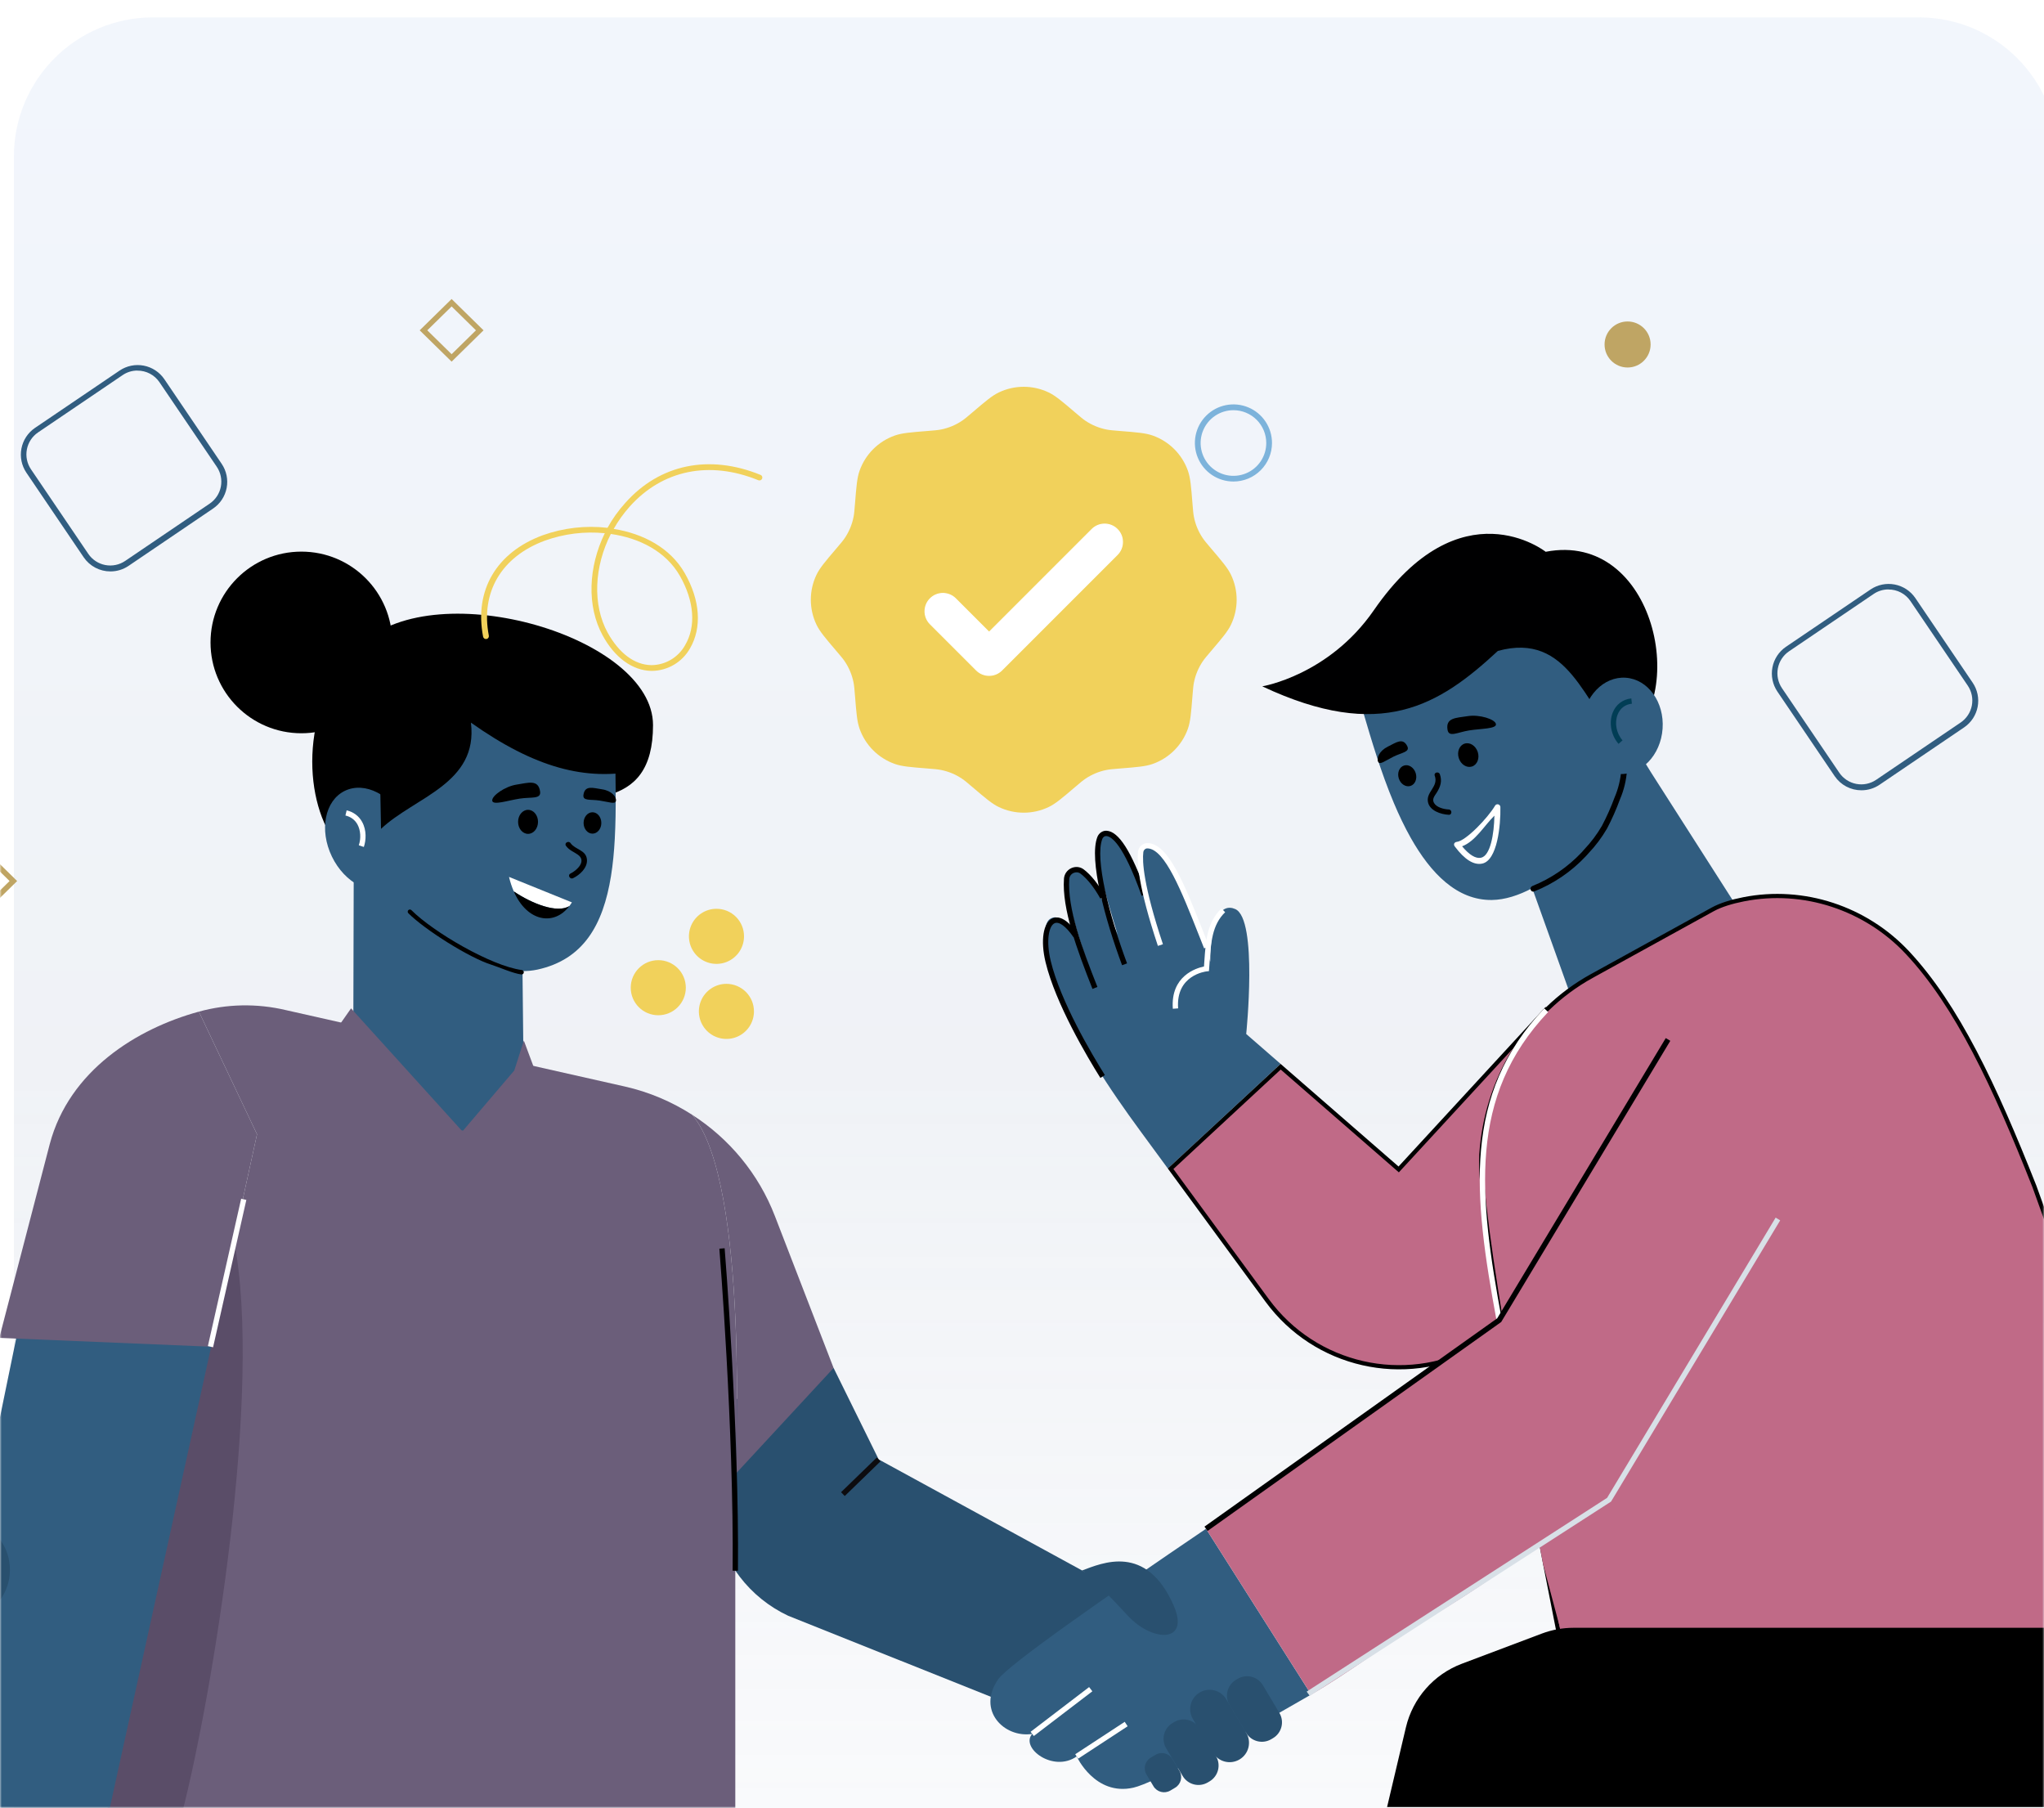 <svg width="588" height="520" viewBox="0 0 588 520" fill="none" xmlns="http://www.w3.org/2000/svg">
<g filter="url(#filter0_i_5311_153)">
<path d="M0 40C0 17.909 17.909 0 40 0L548 0C570.091 0 588 17.909 588 40V520H0V40Z" fill="url(#paint0_linear_5311_153)" fill-opacity="0.14"/>
</g>
<mask id="mask0_5311_153" style="mask-type:alpha" maskUnits="userSpaceOnUse" x="0" y="0" width="588" height="520">
<path d="M0 40C0 17.909 17.909 0 40 0L548 0C570.091 0 588 17.909 588 40V520H0V40Z" fill="#AACAFF"/>
</mask>
<g mask="url(#mask0_5311_153)">
<path d="M333.172 174.193C329.942 174.193 327.311 176.823 327.311 180.051C327.311 183.279 329.942 185.905 333.172 185.905C336.403 185.905 339.033 183.279 339.033 180.051C339.033 176.823 336.403 174.193 333.172 174.193ZM333.172 187.434C329.096 187.434 325.781 184.121 325.781 180.051C325.781 175.981 329.096 172.665 333.172 172.665C337.245 172.665 340.559 175.981 340.559 180.051C340.559 184.121 337.245 187.434 333.172 187.434Z" fill="#BFA564"/>
<path d="M474.835 99.081C474.835 102.737 471.867 105.703 468.209 105.703C464.55 105.703 461.586 102.737 461.586 99.081C461.586 95.425 464.55 92.463 468.209 92.463C471.867 92.463 474.835 95.425 474.835 99.081Z" fill="#BFA564"/>
<path d="M-11.248 253.408L-4.247 260.279L2.753 253.408L-4.247 246.541L-11.248 253.408ZM-4.247 262.42L-13.43 253.408L-4.247 244.399L4.935 253.408L-4.247 262.42Z" fill="#BFA564"/>
<path d="M122.916 95.009L129.917 101.877L136.917 95.009L129.917 88.141L122.916 95.009ZM129.917 104.018L120.734 95.009L129.917 86.001L139.099 95.009L129.917 104.018Z" fill="#BFA564"/>
<path d="M239.805 393.466L252.774 419.764L323.158 458.185L299.423 493.785L226.742 464.74C215.622 459.518 207.736 449.217 205.6 437.125L200.133 406.171L239.805 393.466Z" fill="#29506F"/>
<path d="M211.523 424.019C211.523 424.019 215.757 340.023 199.109 320.639C209.778 327.483 218.216 337.596 222.909 349.755L239.802 393.465L211.523 424.019Z" fill="#6B5E7A"/>
<path d="M243.01 430.294L241.945 429.196L252.24 419.215L253.304 420.313L243.01 430.294Z" fill="#0D0C0F"/>
<path d="M368.389 306.003L335.949 336.085L328.076 325.36C319.042 313.032 310.388 300.175 304.779 285.952C300.865 276.052 299.261 266.131 302.057 264.313C308.37 260.219 314.043 284.478 314.989 284.158C315.939 283.852 302.69 252.793 308.505 250.147C312.598 248.282 318.304 260.775 321.497 268.767C318.304 258.179 313.046 241.586 316.886 240.051C321.976 238.021 324.101 245.966 327.861 254.809C329.481 258.63 331.027 262.724 332.341 266.451C329.282 256.506 326.254 244.73 328.548 243.522C337.36 238.88 348.153 276.594 348.153 276.594C348.153 264.296 351.296 259.681 355.349 261.472C361.914 264.373 358.498 297.401 358.498 297.401L368.389 306.003Z" fill="#315D80"/>
<path d="M444.296 290.86L402.761 335.928L402.364 336.359L401.921 335.974L368.405 306.816L336.75 336.161L364.519 374.024L364.519 374.024C378.352 392.887 403.956 398.727 424.607 387.731L459.962 368.909L444.296 290.86Z" fill="#C06A87" stroke="black" stroke-width="1.207"/>
<path d="M322.79 277.623C317.939 264.619 313.169 247.147 315.688 240.717C316.13 239.599 317.235 238.855 318.36 238.943C321.829 239.172 325.434 244.817 329.705 256.711L329.86 257.142L328.422 257.664L328.267 257.226C323.116 242.882 319.785 240.569 318.259 240.468C317.784 240.434 317.309 240.774 317.113 241.272C314.9 246.918 319.087 263.329 324.221 277.091L322.79 277.623Z" fill="black"/>
<path d="M346.39 272.772L344.952 269.143C339.896 256.341 335.119 244.245 330.144 244.02C329.524 243.969 328.981 244.474 328.901 245.114C328.581 247.716 328.887 254.617 334.543 271.581L333.094 272.062C327.341 254.813 327.048 247.659 327.381 244.929C327.56 243.501 328.82 242.441 330.211 242.495C336.18 242.768 340.677 254.16 346.374 268.581L347.809 272.207L346.39 272.772Z" fill="white"/>
<path d="M314.277 284.438C309.797 273.136 305.472 261.381 306.072 252.739C306.162 251.423 306.971 250.258 308.184 249.699C309.373 249.151 310.697 249.282 311.731 250.046C313.789 251.568 316.026 254.359 317.868 257.705L316.528 258.439C314.79 255.281 312.711 252.672 310.821 251.275C310.245 250.844 309.497 250.777 308.824 251.086C308.106 251.416 307.648 252.073 307.594 252.847C307.018 261.169 311.283 272.739 315.699 283.875L314.277 284.438Z" fill="black"/>
<path d="M337.389 290.146C336.698 280.714 344.099 278.452 346.353 277.984C346.393 277.431 346.43 276.886 346.467 276.344C346.855 270.652 347.222 265.279 351.379 261.276L352.44 262.377C348.708 265.969 348.361 271.059 347.99 276.449C347.94 277.192 347.889 277.94 347.828 278.694L347.778 279.323L347.148 279.391C346.784 279.431 338.211 280.478 338.912 290.035L337.389 290.146Z" fill="white"/>
<path d="M316.548 310.035C312.765 304.003 303.663 288.689 300.783 276.775C299.274 270.527 300.089 265.336 302.767 264.147C304.236 263.494 306.695 263.76 310.087 268.716L308.824 269.578C306.705 266.48 304.667 264.966 303.387 265.541C301.723 266.278 300.85 270.55 302.268 276.415C305.095 288.113 314.102 303.259 317.841 309.227L316.548 310.035Z" fill="black"/>
<path d="M502.74 265.642L455.731 297.219L446.498 271.415L440.781 255.465L435.859 241.717L457.105 231.082L470.438 224.423L474.946 222.161L477.317 225.874L502.74 265.642Z" fill="#315D80"/>
<path d="M474.948 222.162C474.948 222.162 474.169 223.293 472.761 225.141C470.912 227.602 467.978 231.328 464.323 235.439C457.949 242.619 449.42 250.928 440.783 255.466C436.869 257.529 432.924 258.812 429.165 258.859C419.15 258.98 411.601 251.204 405.837 241C404.062 237.852 402.458 234.476 401.006 231.039C397.213 222.04 394.431 212.554 392.322 205.387C390.334 198.667 388.93 193.991 387.828 193.655L444.084 172.315L459.859 197.795L468.911 212.399L470.791 215.439L473.496 219.808L474.948 222.162Z" fill="#315D80"/>
<path d="M441.091 256.458C440.926 256.46 440.763 256.411 440.627 256.316C440.49 256.221 440.387 256.086 440.332 255.93C440.292 255.829 440.272 255.721 440.274 255.613C440.275 255.504 440.298 255.397 440.341 255.297C440.384 255.198 440.446 255.107 440.524 255.032C440.602 254.956 440.694 254.897 440.794 254.857C446.185 252.684 451.039 249.367 455.022 245.135L455.716 244.343C457.682 242.278 459.399 239.99 460.832 237.526C462.221 234.891 463.434 232.167 464.464 229.372C465.549 226.847 466.201 224.158 466.395 221.416C466.395 221.197 466.482 220.987 466.636 220.833C466.791 220.678 467.001 220.591 467.22 220.591C467.439 220.591 467.649 220.678 467.804 220.833C467.958 220.987 468.045 221.197 468.045 221.416C467.861 224.357 467.168 227.244 465.999 229.95C464.954 232.813 463.718 235.603 462.301 238.301C460.805 240.88 459.01 243.273 456.953 245.432L456.227 246.241C452.079 250.671 447.007 254.137 441.372 256.392C441.285 256.435 441.189 256.457 441.091 256.458Z" fill="black"/>
<path d="M426.394 248.39C423.971 248.902 421.324 247.235 418.503 243.462C418.405 243.351 418.338 243.217 418.308 243.073C418.277 242.928 418.284 242.779 418.328 242.638C418.394 242.506 418.491 242.392 418.612 242.308C418.732 242.223 418.873 242.17 419.019 242.155C421.687 241.928 428.061 235.181 430.083 231.734C430.172 231.578 430.31 231.456 430.475 231.388C430.641 231.319 430.825 231.308 430.998 231.355C431.172 231.399 431.327 231.5 431.439 231.64C431.551 231.781 431.614 231.955 431.618 232.135C431.727 237.358 430.754 247.468 426.394 248.39ZM420.603 243.422C422.66 245.889 424.521 247.031 426.039 246.71C428.752 246.137 429.8 239.876 429.897 234.607C426.986 237.46 424.416 241.983 420.603 243.422Z" fill="white"/>
<path d="M466.561 214.214C455.697 202.441 451.271 181.624 430.891 187.225C414.014 202.876 397.258 213.45 363.117 197.409C363.117 197.409 382.261 194.275 395.22 175.514C420.188 139.355 444.648 158.708 444.648 158.708C476.242 152.595 486.432 201.482 466.561 214.214Z" fill="#000001"/>
<path d="M455.151 207.959C454.612 215.6 459.355 222.161 465.742 222.613C472.126 223.06 477.741 217.23 478.28 209.588C478.819 201.943 474.079 195.385 467.693 194.934C461.306 194.483 455.69 200.317 455.151 207.959Z" fill="#315D80"/>
<path d="M419.651 218.051C420.23 219.872 421.924 220.953 423.433 220.471C424.943 219.99 425.69 218.125 425.111 216.307C424.528 214.489 422.834 213.405 421.328 213.887C419.819 214.371 419.068 216.233 419.651 218.051Z" fill="black"/>
<path d="M402.395 223.902C402.91 225.517 404.419 226.484 405.76 226.053C407.104 225.625 407.771 223.966 407.252 222.346C406.737 220.73 405.228 219.764 403.887 220.195C402.543 220.623 401.876 222.282 402.395 223.902Z" fill="black"/>
<path d="M412.732 223.104C413.864 226.238 410.327 227.662 410.755 230.53C411.146 233.173 414.511 234.25 416.778 234.354C417.762 234.402 417.758 232.873 416.778 232.826C415.393 232.762 413.268 232.264 412.517 230.934C411.87 229.786 412.749 228.881 413.335 227.941C414.39 226.241 414.908 224.649 414.204 222.696C413.874 221.781 412.395 222.175 412.732 223.104Z" fill="#000001"/>
<path d="M416.41 209.884C416.781 212.21 419.264 210.621 422.632 210.086C426.004 209.551 430.562 209.658 430.34 208.265C430.121 206.874 425.607 205.44 422.238 205.976C418.866 206.511 415.854 206.39 416.41 209.884Z" fill="black"/>
<path d="M404.827 214.611C405.666 216.3 403.308 216.418 400.859 217.634C398.41 218.852 396.951 220.108 396.446 219.098C395.944 218.085 396.759 215.984 399.205 214.769C401.654 213.553 403.564 212.072 404.827 214.611Z" fill="black"/>
<path d="M465.604 213.954C463.461 211.503 462.784 207.901 463.919 204.986C464.836 202.646 466.79 201.152 469.286 200.882L469.447 202.401C467.51 202.609 466.055 203.724 465.344 205.541C464.408 207.938 464.977 210.914 466.756 212.948L465.604 213.954Z" fill="#013D55"/>
<path d="M426.141 332.14C425.886 336.205 426.559 343.898 427.875 353.938C429.189 363.959 431.135 376.262 433.403 389.517C437.91 415.843 443.687 445.9 448.308 469.226L631.315 469.196L585.233 341.226C573.752 312.201 562.981 289.285 548.777 274.066L549.218 273.654L548.777 274.066C536.769 261.198 518.842 255.247 501.578 258.66C498.171 259.335 495.04 260.276 492.69 261.569C492.69 261.569 492.69 261.569 492.69 261.569L457.923 280.72L457.632 280.192L457.923 280.72C439.045 291.116 427.483 310.851 426.141 332.14Z" fill="#C06A87" stroke="black" stroke-width="1.207"/>
<path d="M430.524 379.855C423.821 343.602 420.713 314.877 444.243 290.036L445.355 291.083C422.316 315.405 425.404 343.757 432.027 379.576L430.524 379.855Z" fill="white"/>
<path d="M448.446 469.833H447.906V469.83H448.457C448.45 469.83 448.45 469.833 448.446 469.833Z" fill="#C7BAE2"/>
<path d="M447.96 470.105L447.906 469.832H448.446C448.284 469.923 448.122 470.014 447.96 470.105Z" fill="#4E3980"/>
<path d="M443.867 449.688L439.555 428.22L439.737 428.028C441.121 435.4 442.512 442.682 443.867 449.684V449.688Z" fill="#C1ABBE"/>
<path d="M443.938 450.045L443.867 449.688V449.684C443.891 449.806 443.914 449.924 443.938 450.045Z" fill="#4E3980"/>
<path d="M448.869 468.607L443.935 450.044C443.912 449.923 443.888 449.805 443.864 449.684C442.51 442.682 441.119 435.4 439.734 428.028L534.352 329.348C515.064 386.567 482.832 449.419 448.869 468.607Z" fill="#C06A87"/>
<path d="M287.153 483.009C280.88 491.987 288.908 499.965 296.935 498.72C293.422 502.709 302.955 509.94 309.729 505.203C309.729 505.203 314.998 516.673 326.037 514.178C331.918 512.848 352.949 501.372 377.183 487.392L346.932 439.716C318.016 459.306 290.083 478.814 287.153 483.009Z" fill="#315D80"/>
<path d="M479.847 298.976L431.278 379.713C431.278 379.713 379.879 417.404 346.938 439.716L377.188 487.392C388.372 480.938 399.8 472.067 411.176 465.301C449.123 442.732 481.575 413.425 504.987 376.131L534.358 329.348L479.847 298.976Z" fill="#C06A87"/>
<path d="M297.398 499.325L296.469 498.11L313.308 485.247L314.238 486.462L297.398 499.325Z" fill="white"/>
<path d="M310.148 505.843L309.312 504.564L323.552 495.239L324.39 496.518L310.148 505.843Z" fill="white"/>
<path d="M347.382 440.339L346.492 439.097L430.704 379.184L479.189 298.582L480.499 299.367L431.85 380.245L431.722 380.336L347.382 440.339Z" fill="#000001"/>
<path d="M376.78 487.787L375.891 486.545L462.315 430.822L510.8 350.22L512.11 351.005L463.46 431.883L463.332 431.974L376.78 487.787Z" fill="#D8E0E7"/>
<path d="M347.97 512.361L347.471 512.657C344.961 514.152 341.718 513.33 340.222 510.822L335.465 502.841C333.97 500.333 334.792 497.087 337.301 495.596L337.8 495.3C340.309 493.805 343.553 494.627 345.049 497.135L349.806 505.12C351.301 507.624 350.476 510.87 347.97 512.361Z" fill="#29506F"/>
<path d="M338.05 514.192L336.692 515C335.004 516.006 332.821 515.451 331.818 513.768L329.813 510.401C328.809 508.718 329.362 506.537 331.05 505.534L332.407 504.726C334.095 503.719 336.274 504.274 337.278 505.958L339.286 509.324C340.29 511.007 339.737 513.189 338.05 514.192Z" fill="#29506F"/>
<path d="M356.581 506.062C353.934 507.638 350.511 506.772 348.935 504.126L343.167 494.451C341.594 491.805 342.46 488.385 345.108 486.81C347.752 485.234 351.178 486.103 352.755 488.745L358.518 498.424C360.095 501.066 359.229 504.49 356.581 506.062Z" fill="#29506F"/>
<path d="M366.21 499.935L365.711 500.235C363.205 501.726 359.957 500.905 358.465 498.397L353.705 490.415C352.213 487.907 353.035 484.662 355.544 483.17L356.043 482.874C358.549 481.379 361.797 482.201 363.289 484.709L368.049 492.694C369.541 495.199 368.719 498.444 366.21 499.935Z" fill="#29506F"/>
<path d="M311.273 451.707C317.007 449.606 329.754 443.779 337.646 461.827C342.389 472.68 331.512 472.347 324.431 464.705C313.281 452.663 311.273 451.707 311.273 451.707Z" fill="#29506F"/>
<path d="M199.11 320.639C193.256 316.879 186.727 314.085 179.741 312.509L82.424 290.574C73.802 288.51 65.18 288.786 57.215 290.971L73.939 326.244L60.548 387.338L38.871 486.227L31.539 520.195H58.346H211.524V424.019C211.524 424.019 215.758 340.023 199.11 320.639Z" fill="#6B5E7A"/>
<path d="M60.55 387.339L59.273 387.285L66.692 353.745C66.896 354.701 67.092 355.661 67.281 356.627L60.55 387.339Z" fill="#F8D9B6"/>
<path d="M52.708 520.195H30.883L60.553 387.338L67.284 356.627C75.81 400.198 60.784 488.376 52.708 520.195Z" fill="#5A4D68"/>
<path d="M60.83 386.952L31.541 520.195H-22.031L-11.982 465.905L-6.127 437.428L4.727 384.613L60.83 386.952Z" fill="#315D80"/>
<path d="M60.549 387.339L4.445 384.999L4.736 383.612L60.549 387.339Z" fill="#315D80"/>
<path d="M73.939 326.245L60.547 387.339L4.444 384.999L-0.203 384.801L14.319 329.043C19.93 307.912 39.39 295.843 57.215 290.972L73.939 326.245Z" fill="#6B5E7A"/>
<path d="M-11.929 466.291H-12.266L-6.411 437.814C-0.984 439.982 2.853 445.298 2.853 451.516C2.853 459.673 -3.766 466.291 -11.929 466.291Z" fill="#29506E"/>
<path d="M187.854 208.555C187.854 233.894 167.487 229.999 143.115 229.999C118.741 229.999 110.163 260.694 96.134 241.67C87.308 229.699 85.87 201.724 104.193 185.017C126.067 165.067 187.854 183.216 187.854 208.555Z" fill="black"/>
<path d="M112.838 184.784C112.838 199.209 101.136 210.904 86.701 210.904C72.265 210.904 60.562 199.209 60.562 184.784C60.562 170.356 72.265 158.661 86.701 158.661C101.136 158.661 112.838 170.356 112.838 184.784Z" fill="black"/>
<path d="M150.589 305.506C150.728 318.282 140.142 328.125 128.379 326.161C112.969 323.588 101.603 309.321 101.649 292.575L101.756 251.014H150.009L150.485 295.854L150.589 305.506Z" fill="#315D80"/>
<path d="M116.353 236.284C120.061 243.943 118.394 252.413 112.63 255.197C106.867 257.984 99.189 254.035 95.482 246.377C91.775 238.718 93.441 230.252 99.205 227.464C104.968 224.677 112.646 228.626 116.353 236.284Z" fill="#315D80"/>
<path d="M177.113 227.952C177.143 232.597 177.083 237.041 176.854 241.259C176.655 245.033 176.305 248.608 175.769 251.954C173.505 266.006 167.849 275.997 154.58 278.886C153.145 279.192 151.646 279.33 150.103 279.313C138.684 279.192 124.542 270.772 114.514 263.578C109.194 259.758 105.021 256.277 103.018 254.563L102.987 254.536C102.162 253.816 101.719 253.419 101.719 253.419L102.407 251.402L103.676 247.675L109.454 230.625L110.066 228.854L120.568 197.916L173.583 205.023C175.523 205.265 176.655 207.006 176.715 208.962C176.84 213.577 176.978 218.115 177.052 222.515C177.083 224.346 177.113 226.164 177.113 227.952Z" fill="#315D80"/>
<path d="M141.33 277.469C134.954 275.467 122.188 267.397 117.468 262.665C117.409 262.606 117.363 262.536 117.331 262.46C117.299 262.383 117.283 262.301 117.284 262.218C117.284 262.135 117.301 262.053 117.334 261.976C117.366 261.9 117.413 261.831 117.473 261.773C117.532 261.715 117.602 261.67 117.679 261.64C117.756 261.61 117.838 261.595 117.92 261.596C118.003 261.598 118.084 261.616 118.16 261.649C118.235 261.682 118.304 261.73 118.361 261.789C124.584 268.038 141.375 277.882 150.122 279.007C150.29 279.027 150.443 279.113 150.548 279.246C150.653 279.378 150.701 279.547 150.681 279.715C150.661 279.883 150.576 280.037 150.443 280.142C150.31 280.246 150.141 280.294 149.973 280.274C147.614 279.993 143.592 278.195 141.33 277.469Z" fill="black"/>
<path d="M109.609 238.401C119.291 229.235 137.637 225.417 135.471 207.848C153.813 220.832 168.551 224.754 183.625 221.596L180.186 198.937L120.46 192.803L108.883 200.189L109.609 238.401Z" fill="black"/>
<path d="M104.663 243.612L103.217 243.121C103.894 241.141 103.742 238.788 102.83 237.132C102.098 235.802 100.933 234.937 99.367 234.56L99.724 233.075C101.698 233.55 103.234 234.698 104.169 236.395C105.517 238.842 105.308 241.73 104.663 243.612Z" fill="white"/>
<path d="M154.772 236.385C154.772 238.293 153.489 239.842 151.906 239.842C150.322 239.842 149.039 238.293 149.039 236.385C149.039 234.476 150.322 232.927 151.906 232.927C153.489 232.927 154.772 234.476 154.772 236.385Z" fill="black"/>
<path d="M172.986 236.705C172.986 238.401 171.844 239.778 170.436 239.778C169.025 239.778 167.883 238.401 167.883 236.705C167.883 235.005 169.025 233.628 170.436 233.628C171.844 233.628 172.986 235.005 172.986 236.705Z" fill="black"/>
<path d="M162.808 243.269C163.704 244.555 165.045 244.976 166.271 245.858C168.804 247.682 165.992 250.342 164.085 251.271C163.202 251.702 163.977 253.021 164.856 252.59C166.824 251.631 169.084 249.574 168.841 247.171C168.569 244.437 165.453 244.397 164.129 242.498C163.57 241.697 162.246 242.461 162.808 243.269Z" fill="#000001"/>
<path d="M155.366 227.615C155.72 229.945 152.87 229.187 149.498 229.706C146.126 230.221 141.814 231.709 141.602 230.315C141.39 228.921 145.25 226.184 148.622 225.669C151.994 225.151 154.831 224.118 155.366 227.615Z" fill="black"/>
<path d="M167.845 228.595C167.558 230.46 169.842 229.854 172.544 230.269C175.245 230.683 177.021 231.433 177.193 230.319C177.364 229.201 175.946 227.447 173.245 227.037C170.543 226.623 168.272 225.795 167.845 228.595Z" fill="black"/>
<path d="M163.785 260.606C164.041 260.27 164.29 259.93 164.519 259.546L146.43 252.224C146.793 253.773 147.265 255.153 147.807 256.395C153.039 259.93 160.308 262.785 163.785 260.606Z" fill="white"/>
<path d="M147.805 256.395C151.648 265.201 159.44 266.38 163.782 260.606C160.306 262.784 153.036 259.929 147.805 256.395Z" fill="black"/>
<path d="M212.287 451.778L210.758 451.765C211.135 411.024 206.978 359.666 206.938 359.151L208.46 359.03C208.504 359.542 212.664 410.967 212.287 451.778Z" fill="black"/>
<path d="M61.296 387.507L59.805 387.17L69.374 344.79L70.865 345.127L61.296 387.507Z" fill="white"/>
<path d="M143.979 329.718L137.365 326.411L132.735 325.088L100.989 290.035L96.359 296.649L118.185 329.718C128.406 335.627 135.819 336.996 143.979 329.718Z" fill="#6B5E7A"/>
<path d="M132.734 333.687V325.75L147.946 307.893L150.696 299.295L153.898 307.893L143.316 330.38L132.734 333.687Z" fill="#6B5E7A"/>
<path d="M31.765 164.354C30.253 164.357 28.763 163.99 27.426 163.285C26.088 162.58 24.943 161.559 24.09 160.31L7.584 135.948C6.215 133.914 5.705 131.421 6.165 129.012C6.626 126.604 8.02 124.475 10.044 123.09L34.406 106.584C36.44 105.215 38.933 104.705 41.342 105.165C43.75 105.626 45.879 107.02 47.264 109.044L63.77 133.406C65.148 135.437 65.663 137.933 65.202 140.344C64.741 142.755 63.341 144.884 61.31 146.264L36.965 162.77C35.43 163.808 33.618 164.36 31.765 164.354ZM39.539 106.584C38.02 106.577 36.535 107.032 35.281 107.888L10.918 124.394C9.254 125.534 8.108 127.287 7.731 129.269C7.354 131.251 7.776 133.302 8.905 134.974L25.41 159.32C26.549 160.987 28.3 162.136 30.282 162.516C32.264 162.897 34.316 162.477 35.991 161.35L60.337 144.844C62.004 143.706 63.153 141.955 63.533 139.973C63.913 137.991 63.494 135.939 62.367 134.264L45.861 109.918C45.161 108.888 44.218 108.047 43.115 107.468C42.013 106.89 40.785 106.592 39.539 106.601V106.584Z" fill="#315D80"/>
<path d="M187.567 192.963H187.352C181.938 192.864 176.838 189.15 173.355 182.746C168.767 174.344 169.229 163.104 173.983 153.365C168.14 152.786 162.241 153.519 156.718 155.511C144.239 160.133 138.215 170.366 140.625 182.812C140.645 182.92 140.644 183.031 140.622 183.139C140.599 183.247 140.556 183.35 140.494 183.441C140.432 183.532 140.352 183.61 140.26 183.671C140.168 183.731 140.065 183.773 139.956 183.794C139.848 183.814 139.736 183.813 139.628 183.791C139.52 183.768 139.418 183.725 139.327 183.663C139.236 183.601 139.157 183.521 139.097 183.429C139.036 183.337 138.995 183.234 138.974 183.125C136.399 169.789 142.803 158.878 156.107 153.96C162.077 151.821 168.459 151.087 174.758 151.814C176.187 149.231 177.91 146.822 179.892 144.634C189.795 133.509 204.023 130.571 218.796 136.596C218.896 136.635 218.988 136.695 219.066 136.771C219.143 136.847 219.204 136.938 219.246 137.038C219.287 137.138 219.308 137.245 219.308 137.354C219.307 137.462 219.284 137.569 219.241 137.669C219.201 137.769 219.142 137.861 219.066 137.939C218.991 138.017 218.9 138.079 218.801 138.122C218.701 138.165 218.594 138.188 218.485 138.189C218.377 138.191 218.269 138.171 218.168 138.131C204.073 132.387 190.571 135.16 181.13 145.723C179.378 147.69 177.84 149.837 176.541 152.128C185.008 153.465 192.832 157.574 196.992 164.87C201.465 172.677 201.943 180.567 198.494 186.492C197.398 188.433 195.813 190.052 193.895 191.188C191.977 192.323 189.795 192.935 187.567 192.963ZM175.716 153.58C170.946 162.955 170.384 173.866 174.791 181.953C178.093 187.895 182.516 191.23 187.369 191.312C189.349 191.301 191.29 190.765 192.995 189.759C194.7 188.753 196.108 187.312 197.074 185.585C200.276 180.187 199.732 172.908 195.572 165.613C191.561 158.614 183.969 154.752 175.716 153.58Z" fill="#F1D15B"/>
<path d="M279.753 118.602C278.262 119.873 277.516 120.508 276.72 121.042C274.894 122.266 272.843 123.115 270.687 123.541C269.746 123.727 268.769 123.805 266.816 123.961C261.907 124.352 259.453 124.548 257.405 125.272C252.669 126.944 248.944 130.669 247.272 135.405C246.548 137.453 246.352 139.907 245.961 144.815C245.805 146.769 245.727 147.746 245.541 148.687C245.115 150.843 244.266 152.894 243.042 154.72C242.508 155.516 241.873 156.262 240.602 157.753C237.408 161.501 235.811 163.375 234.874 165.334C232.709 169.866 232.709 175.134 234.874 179.666C235.811 181.625 237.408 183.499 240.602 187.247C241.873 188.738 242.509 189.484 243.042 190.28C244.266 192.106 245.115 194.157 245.541 196.313C245.727 197.254 245.805 198.231 245.961 200.184C246.352 205.093 246.548 207.547 247.272 209.595C248.944 214.331 252.669 218.056 257.405 219.729C259.453 220.451 261.907 220.647 266.815 221.039C268.769 221.195 269.746 221.273 270.687 221.459C272.843 221.885 274.894 222.734 276.72 223.958C277.516 224.491 278.262 225.127 279.753 226.398C283.501 229.592 285.375 231.189 287.334 232.126C291.866 234.291 297.134 234.291 301.666 232.126C303.625 231.189 305.499 229.592 309.247 226.398C310.738 225.127 311.484 224.491 312.28 223.958C314.106 222.734 316.157 221.885 318.313 221.459C319.254 221.273 320.231 221.195 322.184 221.039C327.092 220.647 329.547 220.451 331.595 219.729C336.331 218.056 340.056 214.331 341.729 209.595C342.451 207.547 342.647 205.093 343.039 200.185C343.195 198.232 343.273 197.254 343.459 196.313C343.885 194.157 344.734 192.106 345.958 190.28C346.491 189.484 347.127 188.738 348.398 187.247C351.592 183.499 353.189 181.625 354.126 179.666C356.291 175.134 356.291 169.866 354.126 165.334C353.189 163.375 351.592 161.501 348.398 157.753C347.127 156.262 346.491 155.516 345.958 154.72C344.734 152.894 343.885 150.843 343.459 148.687C343.273 147.746 343.195 146.769 343.039 144.816C342.647 139.907 342.451 137.453 341.729 135.405C340.056 130.669 336.331 126.944 331.595 125.272C329.547 124.548 327.093 124.352 322.184 123.961C320.231 123.805 319.254 123.727 318.313 123.541C316.157 123.115 314.106 122.266 312.28 121.042C311.484 120.508 310.738 119.873 309.247 118.602C305.499 115.408 303.625 113.811 301.666 112.874C297.134 110.709 291.866 110.709 287.334 112.874C285.375 113.811 283.501 115.408 279.753 118.602Z" fill="#F1D15B"/>
<path d="M321.4 152.255L321.293 152.361L321.4 152.255C319.394 150.25 316.143 150.25 314.138 152.255L284.536 181.857L274.874 172.195L274.768 172.301L274.874 172.195C272.868 170.19 269.617 170.19 267.612 172.195L267.612 172.195C265.607 174.2 265.606 177.452 267.612 179.457L280.905 192.75L281.011 192.644L280.905 192.75C282.91 194.755 286.161 194.755 288.167 192.75L321.4 159.517L321.293 159.411L321.4 159.517C323.405 157.512 323.405 154.261 321.4 152.255Z" fill="white" stroke="white" stroke-width="0.3"/>
<path d="M189.368 292.011C193.744 292.011 197.291 288.464 197.291 284.089C197.291 279.713 193.744 276.166 189.368 276.166C184.992 276.166 181.445 279.713 181.445 284.089C181.445 288.464 184.992 292.011 189.368 292.011Z" fill="#F1D15B"/>
<path d="M214.033 269.315C214.033 270.882 213.568 272.414 212.698 273.717C211.827 275.02 210.59 276.035 209.142 276.635C207.694 277.235 206.101 277.392 204.565 277.086C203.028 276.78 201.616 276.026 200.508 274.918C199.4 273.81 198.645 272.398 198.34 270.861C198.034 269.324 198.191 267.731 198.791 266.283C199.39 264.836 200.406 263.598 201.709 262.728C203.011 261.857 204.543 261.393 206.11 261.393C207.151 261.39 208.182 261.594 209.145 261.991C210.107 262.389 210.981 262.972 211.717 263.708C212.453 264.444 213.037 265.319 213.434 266.281C213.832 267.243 214.035 268.274 214.033 269.315Z" fill="#F1D15B"/>
<path d="M216.892 290.902C216.892 292.469 216.428 294.001 215.557 295.304C214.687 296.607 213.449 297.622 212.002 298.222C210.554 298.822 208.961 298.978 207.424 298.673C205.887 298.367 204.475 297.612 203.367 296.504C202.259 295.396 201.505 293.985 201.199 292.448C200.893 290.911 201.05 289.318 201.65 287.87C202.25 286.423 203.265 285.185 204.568 284.315C205.871 283.444 207.403 282.979 208.97 282.979C210.01 282.979 211.04 283.184 212.002 283.583C212.963 283.981 213.836 284.564 214.572 285.3C215.308 286.036 215.891 286.909 216.289 287.87C216.687 288.832 216.892 289.862 216.892 290.902Z" fill="#F1D15B"/>
<path d="M535.476 227.307C533.964 227.31 532.474 226.943 531.137 226.238C529.799 225.533 528.654 224.512 527.801 223.263L511.295 198.901C509.926 196.867 509.416 194.374 509.876 191.965C510.337 189.557 511.731 187.428 513.755 186.043L538.117 169.537C540.151 168.168 542.644 167.658 545.052 168.119C547.461 168.579 549.59 169.973 550.975 171.997L567.481 196.359C568.859 198.391 569.374 200.886 568.913 203.297C568.451 205.708 567.052 207.838 565.021 209.217L540.675 225.723C539.141 226.761 537.329 227.313 535.476 227.307ZM543.25 169.537C541.731 169.53 540.246 169.985 538.992 170.841L514.629 187.347C512.965 188.488 511.819 190.24 511.442 192.222C511.065 194.204 511.487 196.255 512.616 197.927L529.121 222.273C530.259 223.94 532.011 225.089 533.993 225.47C535.975 225.85 538.027 225.431 539.702 224.303L564.047 207.798C565.714 206.66 566.864 204.908 567.244 202.926C567.624 200.944 567.205 198.892 566.078 197.217L549.572 172.872C548.872 171.842 547.929 171 546.826 170.421C545.724 169.843 544.495 169.545 543.25 169.554V169.537Z" fill="#315D80"/>
<path d="M354.843 138.499C352.648 138.502 350.501 137.854 348.674 136.637C346.848 135.419 345.423 133.687 344.582 131.66C343.74 129.632 343.519 127.401 343.947 125.247C344.374 123.094 345.431 121.116 346.983 119.564C348.535 118.012 350.513 116.955 352.666 116.528C354.819 116.1 357.051 116.321 359.078 117.163C361.106 118.004 362.838 119.429 364.056 121.255C365.273 123.082 365.921 125.229 365.918 127.424C365.914 130.36 364.745 133.174 362.669 135.25C360.593 137.326 357.779 138.495 354.843 138.499ZM354.843 117.982C352.975 117.979 351.148 118.53 349.593 119.566C348.038 120.601 346.825 122.074 346.108 123.799C345.391 125.524 345.202 127.423 345.564 129.256C345.927 131.088 346.825 132.772 348.144 134.094C349.464 135.416 351.146 136.317 352.978 136.682C354.81 137.048 356.709 136.862 358.435 136.148C360.162 135.434 361.637 134.224 362.675 132.671C363.713 131.118 364.267 129.292 364.267 127.424C364.267 124.923 363.275 122.524 361.508 120.754C359.741 118.984 357.344 117.987 354.843 117.982Z" fill="#7DB3DB"/>
<path d="M404.438 496.842C406.423 488.442 412.456 481.579 420.533 478.534L443.533 469.862C446.459 468.759 449.56 468.193 452.686 468.193H631.821V494.44C631.821 508.436 620.476 519.781 606.481 519.781H399.016L404.438 496.842Z" fill="black"/>
</g>
<defs>
<filter id="filter0_i_5311_153" x="0" y="0" width="592" height="525" filterUnits="userSpaceOnUse" color-interpolation-filters="sRGB">
<feFlood flood-opacity="0" result="BackgroundImageFix"/>
<feBlend mode="normal" in="SourceGraphic" in2="BackgroundImageFix" result="shape"/>
<feColorMatrix in="SourceAlpha" type="matrix" values="0 0 0 0 0 0 0 0 0 0 0 0 0 0 0 0 0 0 127 0" result="hardAlpha"/>
<feOffset dx="4" dy="5"/>
<feGaussianBlur stdDeviation="2.5"/>
<feComposite in2="hardAlpha" operator="arithmetic" k2="-1" k3="1"/>
<feColorMatrix type="matrix" values="0 0 0 0 0.817 0 0 0 0 0.885 0 0 0 0 1 0 0 0 0.1 0"/>
<feBlend mode="normal" in2="shape" result="effect1_innerShadow_5311_153"/>
</filter>
<linearGradient id="paint0_linear_5311_153" x1="354.086" y1="-308.475" x2="354.086" y2="570.422" gradientUnits="userSpaceOnUse">
<stop offset="0.224" stop-color="#AACAFF"/>
<stop offset="0.7" stop-color="#94A5C2"/>
<stop offset="0.991" stop-color="#94A5C2" stop-opacity="0.25"/>
</linearGradient>
</defs>
</svg>
